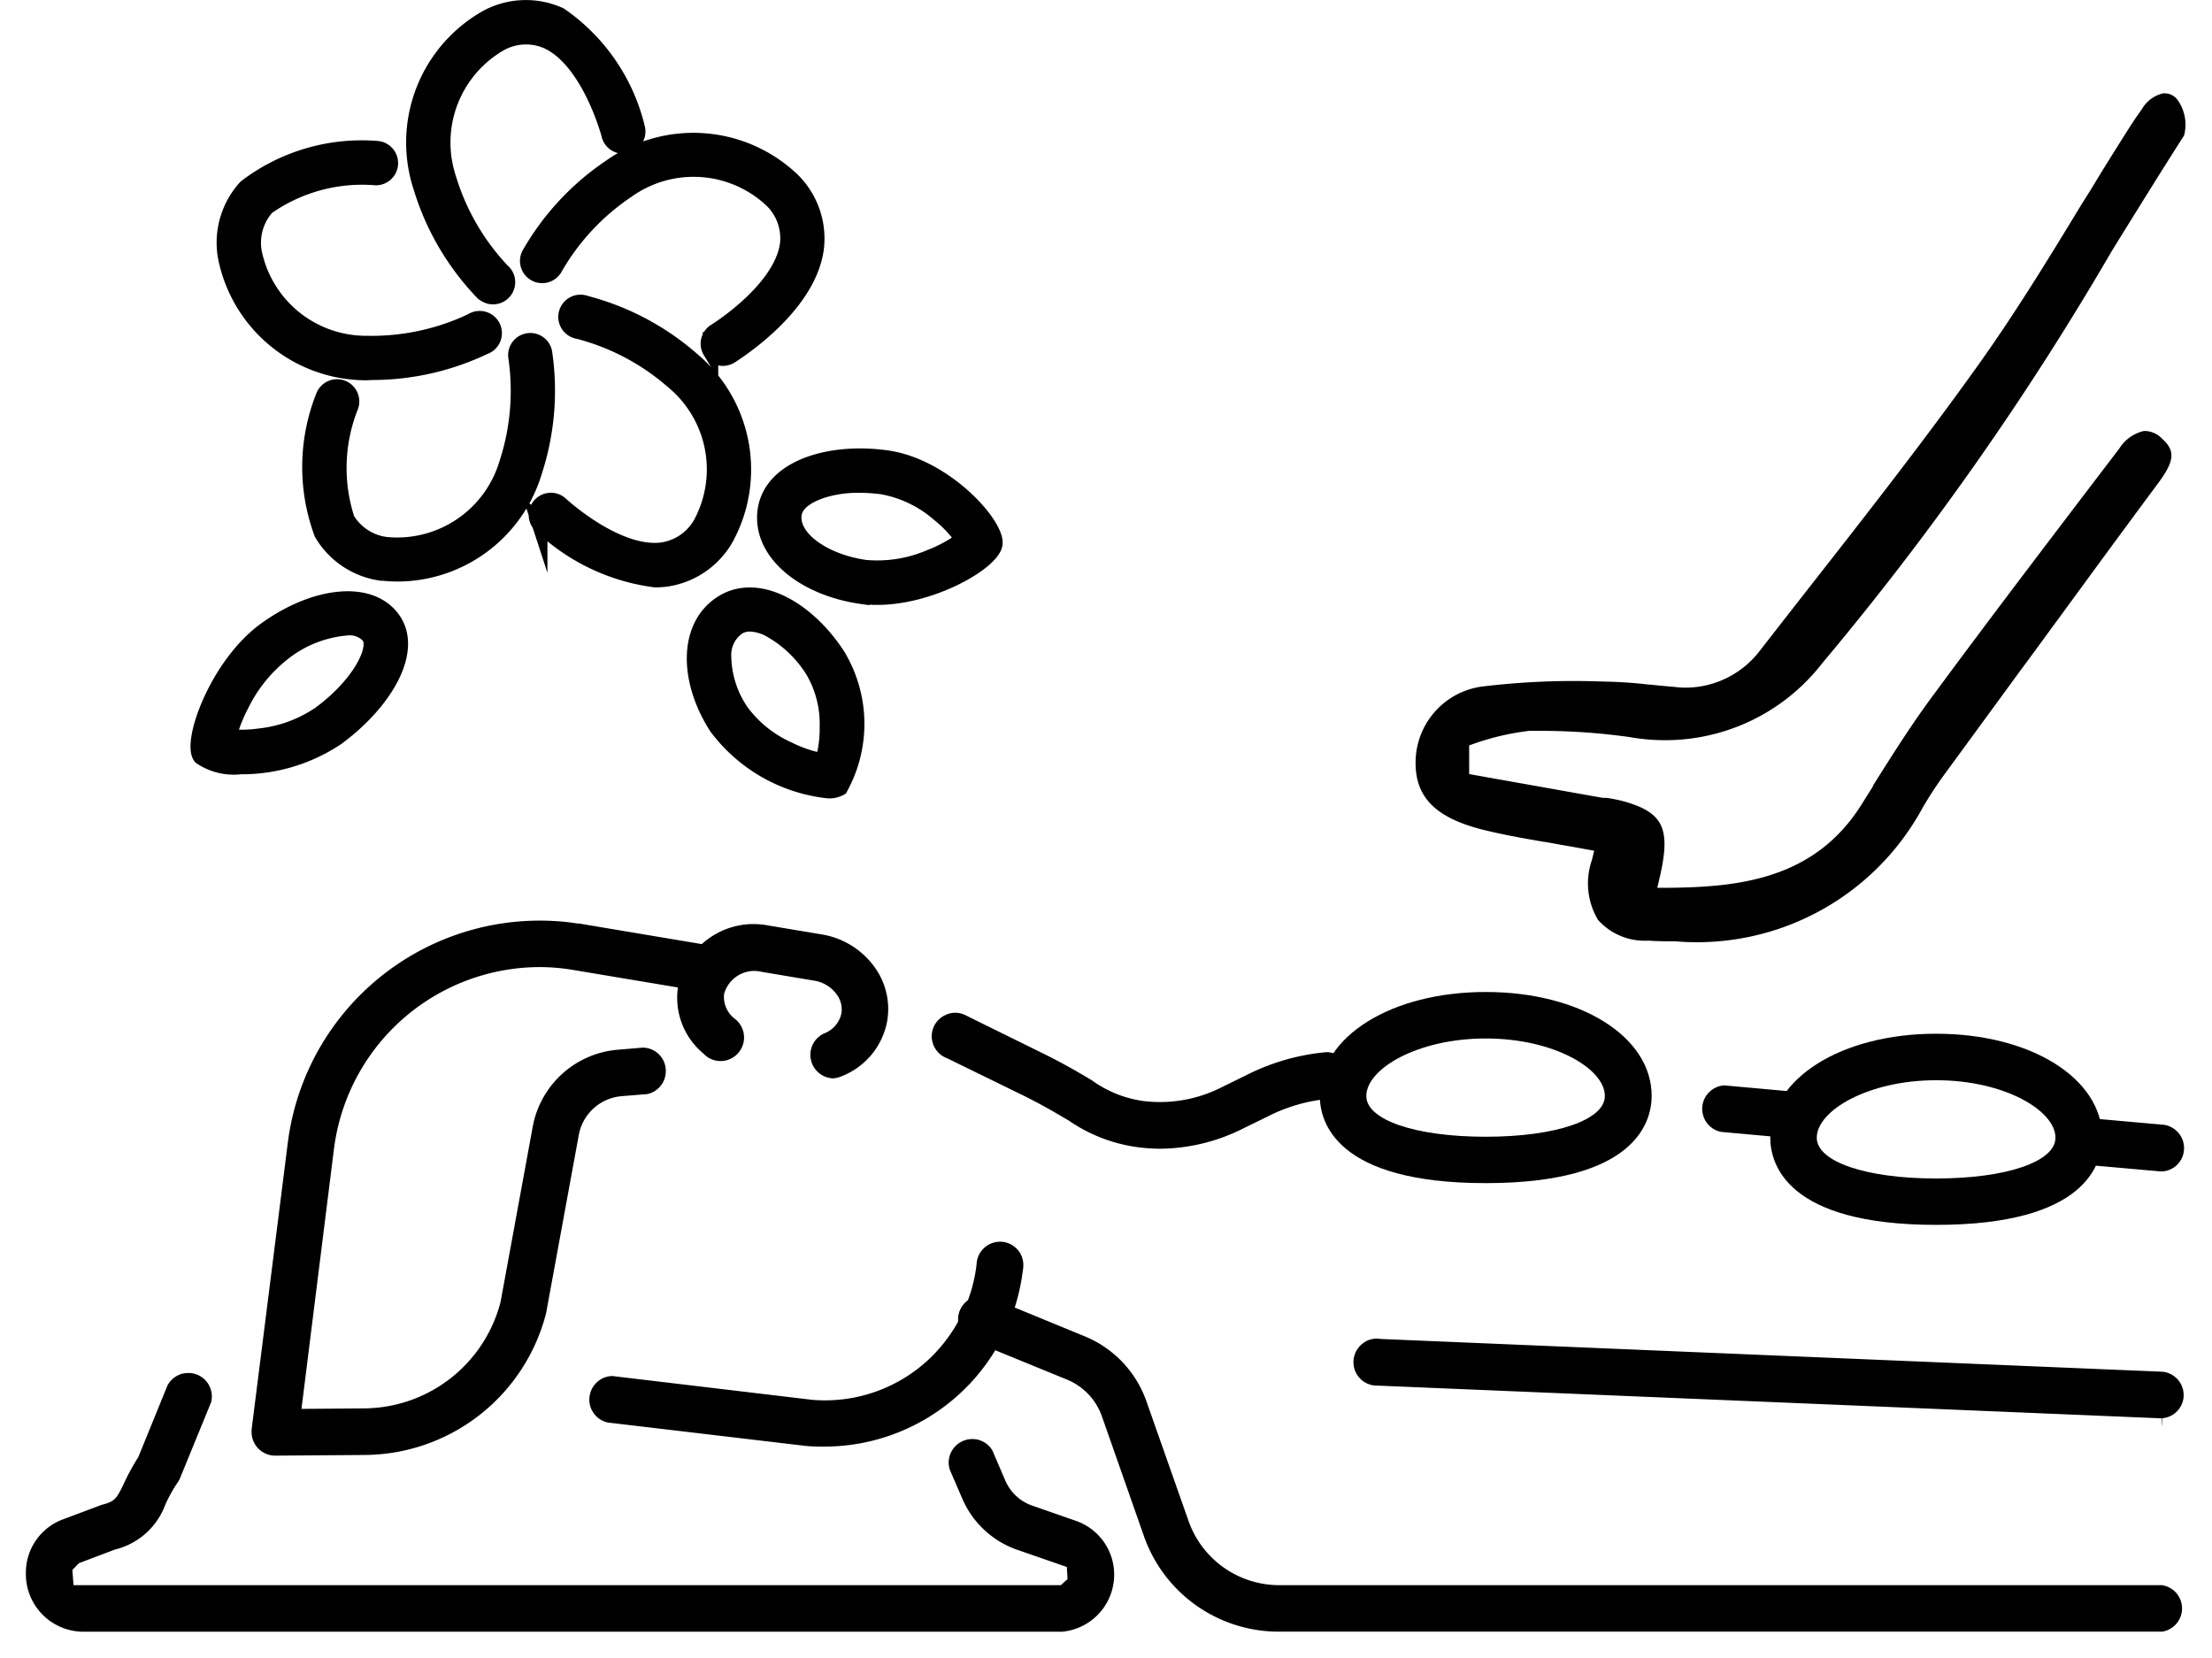 <svg xmlns="http://www.w3.org/2000/svg" width="42.815" height="32.086" viewBox="0 0 42.815 32.086">
  <g id="エステ_11" transform="translate(-1607.483 -11324.34)">
    <path id="Union_40" data-name="Union 40" d="M10.039,13.928c-.583-.9-.6-1.955.095-2.4s1.657.111,2.24,1.009a2.559,2.559,0,0,1,.05,2.565.415.415,0,0,1-.232.052A3.112,3.112,0,0,1,10.039,13.928Zm.4-1.935a.658.658,0,0,0-.271.578,1.937,1.937,0,0,0,.34,1.052,2.3,2.3,0,0,0,.913.734,2.441,2.441,0,0,0,.67.225,2.215,2.215,0,0,0,.087-.654,2.035,2.035,0,0,0-.274-1.091,2.3,2.3,0,0,0-.856-.812.857.857,0,0,0-.37-.1A.43.43,0,0,0,10.438,11.993ZM.049,14.5c-.218-.276.318-1.778,1.251-2.456s2.016-.824,2.461-.212-.151,1.617-1.083,2.3a3.313,3.313,0,0,1-1.862.556A1.137,1.137,0,0,1,.049,14.5Zm1.58-2a2.893,2.893,0,0,0-.8,1,2.923,2.923,0,0,0-.239.614,2.6,2.6,0,0,0,.6-.014,2.567,2.567,0,0,0,1.157-.423c.759-.552,1.139-1.267.96-1.514A.5.5,0,0,0,2.889,12,2.3,2.3,0,0,0,1.629,12.5Zm11.212-1.108c-1.121-.158-1.979-.849-1.864-1.664s1.228-1.168,2.35-1.011S15.458,10,15.419,10.376c-.035.347-1.216,1.033-2.273,1.033A2.191,2.191,0,0,1,12.841,11.389Zm-.862-2.014c-.188.074-.418.208-.449.428-.063.453.559.916,1.389,1.033a2.589,2.589,0,0,0,1.243-.2,2.626,2.626,0,0,0,.639-.349,2.378,2.378,0,0,0-.463-.492,2.291,2.291,0,0,0-1.089-.527,3.171,3.171,0,0,0-.442-.031A2.3,2.3,0,0,0,11.979,9.375Zm-5.37.617a.28.28,0,0,1,.386-.4C7,9.6,8.08,10.61,8.974,10.5a1.03,1.03,0,0,0,.758-.52,2.212,2.212,0,0,0-.542-2.75,4.5,4.5,0,0,0-1.833-.969A.28.28,0,1,1,7.5,5.723,5.049,5.049,0,0,1,9.551,6.807a2.773,2.773,0,0,1,.661,3.462,1.589,1.589,0,0,1-1.174.79,1.677,1.677,0,0,1-.193.011A3.933,3.933,0,0,1,6.608,9.992Zm-3.031.951a1.588,1.588,0,0,1-1.185-.771,3.7,3.7,0,0,1,.032-2.654.28.28,0,0,1,.524.2,3.213,3.213,0,0,0-.07,2.181,1.03,1.03,0,0,0,.775.494,2.218,2.218,0,0,0,2.32-1.574,4.505,4.505,0,0,0,.176-2.066A.279.279,0,0,1,6.7,6.666a5.047,5.047,0,0,1-.195,2.316,2.773,2.773,0,0,1-2.654,1.975A2.72,2.72,0,0,1,3.578,10.942ZM3.263,7.061H3.243A2.774,2.774,0,0,1,.532,4.832,1.588,1.588,0,0,1,.924,3.473a3.7,3.7,0,0,1,2.548-.744.28.28,0,0,1-.036.558,3.21,3.21,0,0,0-2.106.57,1.031,1.031,0,0,0-.247.885A2.213,2.213,0,0,0,3.251,6.5h.016a4.52,4.52,0,0,0,2.027-.435.28.28,0,1,1,.241.5,5.055,5.055,0,0,1-2.169.491Zm6.652-.413a.28.28,0,0,1,.093-.384c.013-.008,1.269-.786,1.4-1.676a1.031,1.031,0,0,0-.306-.866,2.212,2.212,0,0,0-2.8-.187,4.5,4.5,0,0,0-1.41,1.519.28.28,0,0,1-.487-.274,5.048,5.048,0,0,1,1.579-1.7,2.773,2.773,0,0,1,3.515.258,1.588,1.588,0,0,1,.459,1.338C11.792,5.82,10.36,6.7,10.3,6.742a.28.28,0,0,1-.384-.093ZM5.482,5.486A5.047,5.047,0,0,1,4.314,3.478,2.774,2.774,0,0,1,5.588.191,1.588,1.588,0,0,1,7,.144,3.7,3.7,0,0,1,8.5,2.337a.28.28,0,0,1-.542.139c0-.014-.38-1.443-1.194-1.826a1.03,1.03,0,0,0-.918.039,2.212,2.212,0,0,0-1,2.62A4.5,4.5,0,0,0,5.887,5.1a.279.279,0,1,1-.4.385Z" transform="translate(1611.32 11324.49)" stroke="#000" stroke-miterlimit="10" stroke-width="0.3"/>
    <g id="Group_56681" data-name="Group 56681" transform="translate(1607.984 11326.146)">
      <g id="Group_56683" data-name="Group 56683" transform="translate(0 16.014)">
        <g id="Group_56682" data-name="Group 56682">
          <g id="Group_56681-2" data-name="Group 56681">
            <g id="Group_56684" data-name="Group 56684" transform="translate(39.368 3.813)">
              <path id="Subtraction_75" data-name="Subtraction 75" d="M1.948,1.042h0L.458.91h0A.443.443,0,0,1,.137.779.453.453,0,0,1,.451,0,.626.626,0,0,1,.557.01L2.018.14A.457.457,0,0,1,2.4.659a.449.449,0,0,1-.391.381Z" stroke="rgba(0,0,0,0)" stroke-miterlimit="10" stroke-width="1"/>
            </g>
            <g id="Group_56685" data-name="Group 56685" transform="translate(32.439 3.19)">
              <path id="Subtraction_76" data-name="Subtraction 76" d="M1.705,1.015H1.643L.372.9A.455.455,0,0,1,.435,0l1.28.116a.454.454,0,0,1-.01.9Z" transform="translate(0)" stroke="rgba(0,0,0,0)" stroke-miterlimit="10" stroke-width="1"/>
            </g>
            <g id="Group_56686" data-name="Group 56686" transform="translate(17.532 1.784)">
              <path id="Subtraction_78" data-name="Subtraction 78" d="M4.414,2.632A3.5,3.5,0,0,1,3.97,2.6,3.067,3.067,0,0,1,2.659,2.09l-.023-.013c-.2-.118-.5-.3-.927-.507L.3.881A.452.452,0,0,1,.043.644a.451.451,0,0,1,.224-.6A.436.436,0,0,1,.453,0,.443.443,0,0,1,.614.029a1.016,1.016,0,0,1,.1.048L2.1.76c.435.212.731.387.968.528l.032.019a2.214,2.214,0,0,0,.986.4,2.59,2.59,0,0,0,.326.021A2.635,2.635,0,0,0,5.6,1.449l.555-.273A4.26,4.26,0,0,1,7.65.762.469.469,0,0,1,7.968.9a.456.456,0,0,1-.229.762,3.229,3.229,0,0,0-1.193.325l-.557.273A3.623,3.623,0,0,1,4.414,2.632Z" transform="translate(0)" stroke="rgba(0,0,0,0)" stroke-miterlimit="10" stroke-width="1"/>
            </g>
            <g id="Group_56687" data-name="Group 56687" transform="translate(4.369)">
              <path id="Subtraction_80" data-name="Subtraction 80" d="M.453,10.357A.456.456,0,0,1,0,9.9c0-.008,0-.015,0-.024s0-.018,0-.025L.7,4.306A4.916,4.916,0,0,1,6.192.039l.113.017.029,0,.053.009L8.719.456a.443.443,0,0,1,.273.211.456.456,0,0,1-.381.684H8.589L6.24.958A3.924,3.924,0,0,0,5.575.9,4.022,4.022,0,0,0,1.618,4.258c-.01.056-.017.111-.024.162L.965,9.452l1.225-.01A2.746,2.746,0,0,0,4.818,7.386l.624-3.4A1.828,1.828,0,0,1,7.084,2.5l.485-.041a.449.449,0,0,1,.448.458.453.453,0,0,1-.357.441l-.5.041a.92.92,0,0,0-.827.75L5.7,7.6A3.648,3.648,0,0,1,2.2,10.344Z" transform="translate(0)" stroke="rgba(0,0,0,0)" stroke-miterlimit="10" stroke-width="1"/>
            </g>
            <g id="Group_56688" data-name="Group 56688" transform="translate(10.906 6.216)">
              <path id="Subtraction_82" data-name="Subtraction 82" d="M4.551,3.966h0c-.095,0-.191,0-.345-.011L.358,3.5a.454.454,0,0,1-.287-.2.445.445,0,0,1-.06-.339A.451.451,0,0,1,.44,2.6H.447l3.86.46c.083.007.167.011.251.011a2.94,2.94,0,0,0,1.957-.743A3.005,3.005,0,0,0,7.495.444.455.455,0,0,1,7.948,0H7.96a.449.449,0,0,1,.317.141A.441.441,0,0,1,8.4.463a.519.519,0,0,1-.012.111A3.871,3.871,0,0,1,4.551,3.966Z" transform="translate(0)" stroke="rgba(0,0,0,0)" stroke-miterlimit="10" stroke-width="1"/>
            </g>
            <g id="Group_56689" data-name="Group 56689" transform="translate(12.607 0.067)">
              <path id="Subtraction_79" data-name="Subtraction 79" d="M3.015,2.987h0a.456.456,0,0,1-.176-.868.537.537,0,0,0,.34-.392.494.494,0,0,0-.108-.386.667.667,0,0,0-.424-.246L1.635.925A.681.681,0,0,0,1.486.907a.609.609,0,0,0-.579.448.534.534,0,0,0,.2.473.456.456,0,0,1-.267.824.461.461,0,0,1-.264-.084A.672.672,0,0,1,.5,2.5,1.4,1.4,0,0,1,.018,1.2,1.489,1.489,0,0,1,1.476,0a1.556,1.556,0,0,1,.29.028L2.793.2a1.57,1.57,0,0,1,.986.579,1.385,1.385,0,0,1,.287,1.089,1.42,1.42,0,0,1-.887,1.079A.488.488,0,0,1,3.015,2.987Z" transform="translate(0)" stroke="rgba(0,0,0,0)" stroke-miterlimit="10" stroke-width="1"/>
            </g>
            <g id="Group_56690" data-name="Group 56690" transform="translate(0 8.757)">
              <path id="Subtraction_81" data-name="Subtraction 81" d="M20.036,5.008H1.107A1.115,1.115,0,0,1,0,3.868,1.1,1.1,0,0,1,.687,2.845l.752-.282.046-.016c.24-.061.274-.119.415-.414a4.447,4.447,0,0,1,.277-.507L2.741.241A.464.464,0,0,1,3.009.019.511.511,0,0,1,3.144,0a.461.461,0,0,1,.212.051.455.455,0,0,1,.229.516l-.6,1.466a.462.462,0,0,1-.051.091,2.851,2.851,0,0,0-.236.426,1.386,1.386,0,0,1-.972.867l-.7.265L.9,3.812l.022.295H20.034l.128-.118-.014-.234-.967-.335a1.8,1.8,0,0,1-1.054-.983l-.244-.565a.451.451,0,0,1,.029-.345.46.46,0,0,1,.265-.226.439.439,0,0,1,.141-.022.446.446,0,0,1,.39.222l.248.578a.883.883,0,0,0,.521.488l.844.294a1.106,1.106,0,0,1,.634.562,1.109,1.109,0,0,1-.919,1.587Z" stroke="rgba(0,0,0,0)" stroke-miterlimit="10" stroke-width="1"/>
            </g>
            <g id="Group_56691" data-name="Group 56691" transform="translate(18.043 7.264)">
              <path id="Subtraction_83" data-name="Subtraction 83" d="M23.3,6.5H6.2A2.764,2.764,0,0,1,3.6,4.658L2.786,2.337a1.2,1.2,0,0,0-.675-.715L.322.89A.453.453,0,0,1,.02.323.464.464,0,0,1,.24.054.485.485,0,0,1,.454,0,.462.462,0,0,1,.582.019c.028.01.055.021.1.039l.006,0,1.77.728a2.115,2.115,0,0,1,1.186,1.25l.817,2.321A1.86,1.86,0,0,0,6.2,5.6L23.3,5.6a.455.455,0,0,1,.007.9Z" transform="translate(0)" stroke="rgba(0,0,0,0)" stroke-miterlimit="10" stroke-width="1"/>
            </g>
            <g id="Group_56692" data-name="Group 56692" transform="translate(25.697 8.092)">
              <path id="Subtraction_84" data-name="Subtraction 84" d="M15.656,1.683l-.015-.14L.48.91H.454A.454.454,0,0,1,.116.152.445.445,0,0,1,.427,0H.449A.74.74,0,0,1,.536.007l15.13.634a.456.456,0,0,1,.4.5.451.451,0,0,1-.415.4l.01.14Z" transform="translate(0 0)" stroke="rgba(0,0,0,0)" stroke-miterlimit="10" stroke-width="1"/>
            </g>
          </g>
          <g id="Group_56693" data-name="Group 56693" transform="translate(25.045 1.382)">
            <path id="Subtraction_77" data-name="Subtraction 77" d="M3.212,3.7C.313,3.7,0,2.52,0,2.01,0,.864,1.381,0,3.212,0S6.423.864,6.423,2.01C6.423,2.52,6.11,3.7,3.212,3.7Zm0-2.8C1.89.9.9,1.488.9,2.013c0,.464.95.789,2.31.789s2.307-.325,2.307-.789C5.519,1.488,4.533.9,3.214.9Z" transform="translate(0 0)" stroke="rgba(0,0,0,0)" stroke-miterlimit="10" stroke-width="1"/>
          </g>
          <g id="Group_56694" data-name="Group 56694" transform="translate(33.764 2.19)">
            <path id="Subtraction_74" data-name="Subtraction 74" d="M3.212,3.7C.313,3.7,0,2.52,0,2.01,0,.864,1.381,0,3.212,0S6.426.864,6.426,2.01C6.426,2.52,6.112,3.7,3.212,3.7Zm0-2.8C1.89.9.9,1.49.9,2.013c0,.464.95.789,2.31.789s2.31-.325,2.31-.789C5.521,1.49,4.535.9,3.214.9Z" transform="translate(0 0)" stroke="rgba(0,0,0,0)" stroke-miterlimit="10" stroke-width="1"/>
          </g>
        </g>
      </g>
      <g id="Group_56695" data-name="Group 56695" transform="translate(26.899 0)">
        <path id="Subtraction_73" data-name="Subtraction 73" d="M5.022,16.415c-.168,0-.343,0-.518-.013a1.212,1.212,0,0,1-.972-.4,1.376,1.376,0,0,1-.121-1.155l.046-.186-.188-.033c-.172-.033-.343-.062-.473-.084l-.089-.017-.1-.018-.1-.018H2.492c-.438-.076-.851-.148-1.258-.254C.376,14.007,0,13.615,0,12.966a1.485,1.485,0,0,1,1.275-1.481,14.7,14.7,0,0,1,1.794-.109c.22,0,.443.007.6.012h.005a8.391,8.391,0,0,1,.84.058l.028,0c.133.015.284.029.461.044a1.849,1.849,0,0,0,.228.015,1.813,1.813,0,0,0,1.436-.72l.265-.34q.4-.514.8-1.024C8.793,8.067,9.887,6.666,10.91,5.232c.682-.959,1.295-1.953,1.967-3.061l.2-.318c.2-.334.423-.69.644-1.04.126-.2.225-.352.333-.5A.644.644,0,0,1,14.474,0L14.5,0a.325.325,0,0,1,.227.1.819.819,0,0,1,.147.717c-.441.69-.881,1.4-1.306,2.086l-.042.068-.05.081A56.968,56.968,0,0,1,7.87,11.033a3.845,3.845,0,0,1-3.047,1.489,3.92,3.92,0,0,1-.685-.061,12.394,12.394,0,0,0-1.694-.12l-.244,0a4.966,4.966,0,0,0-1.042.239l-.121.043v.555l2.421.431.167.029.023,0,.03,0,.015,0a2.948,2.948,0,0,1,.346.07c.756.216.9.526.692,1.444l-.053.227.231,0c1.317-.015,2.8-.151,3.715-1.6l.229-.365,0-.007,0-.005c.371-.589.755-1.2,1.176-1.764,1.016-1.378,2.082-2.78,3.175-4.215l.417-.547a.766.766,0,0,1,.473-.339h.032a.471.471,0,0,1,.327.153c.26.236.238.433-.1.884-.849,1.142-1.7,2.312-2.529,3.442l-.1.134-.265.362-1.2,1.641a7.273,7.273,0,0,0-.458.7A4.969,4.969,0,0,1,5.022,16.415Z" transform="translate(0)" stroke="rgba(0,0,0,0)" stroke-miterlimit="10" stroke-width="1"/>
      </g>
    </g>
  </g>
</svg>
